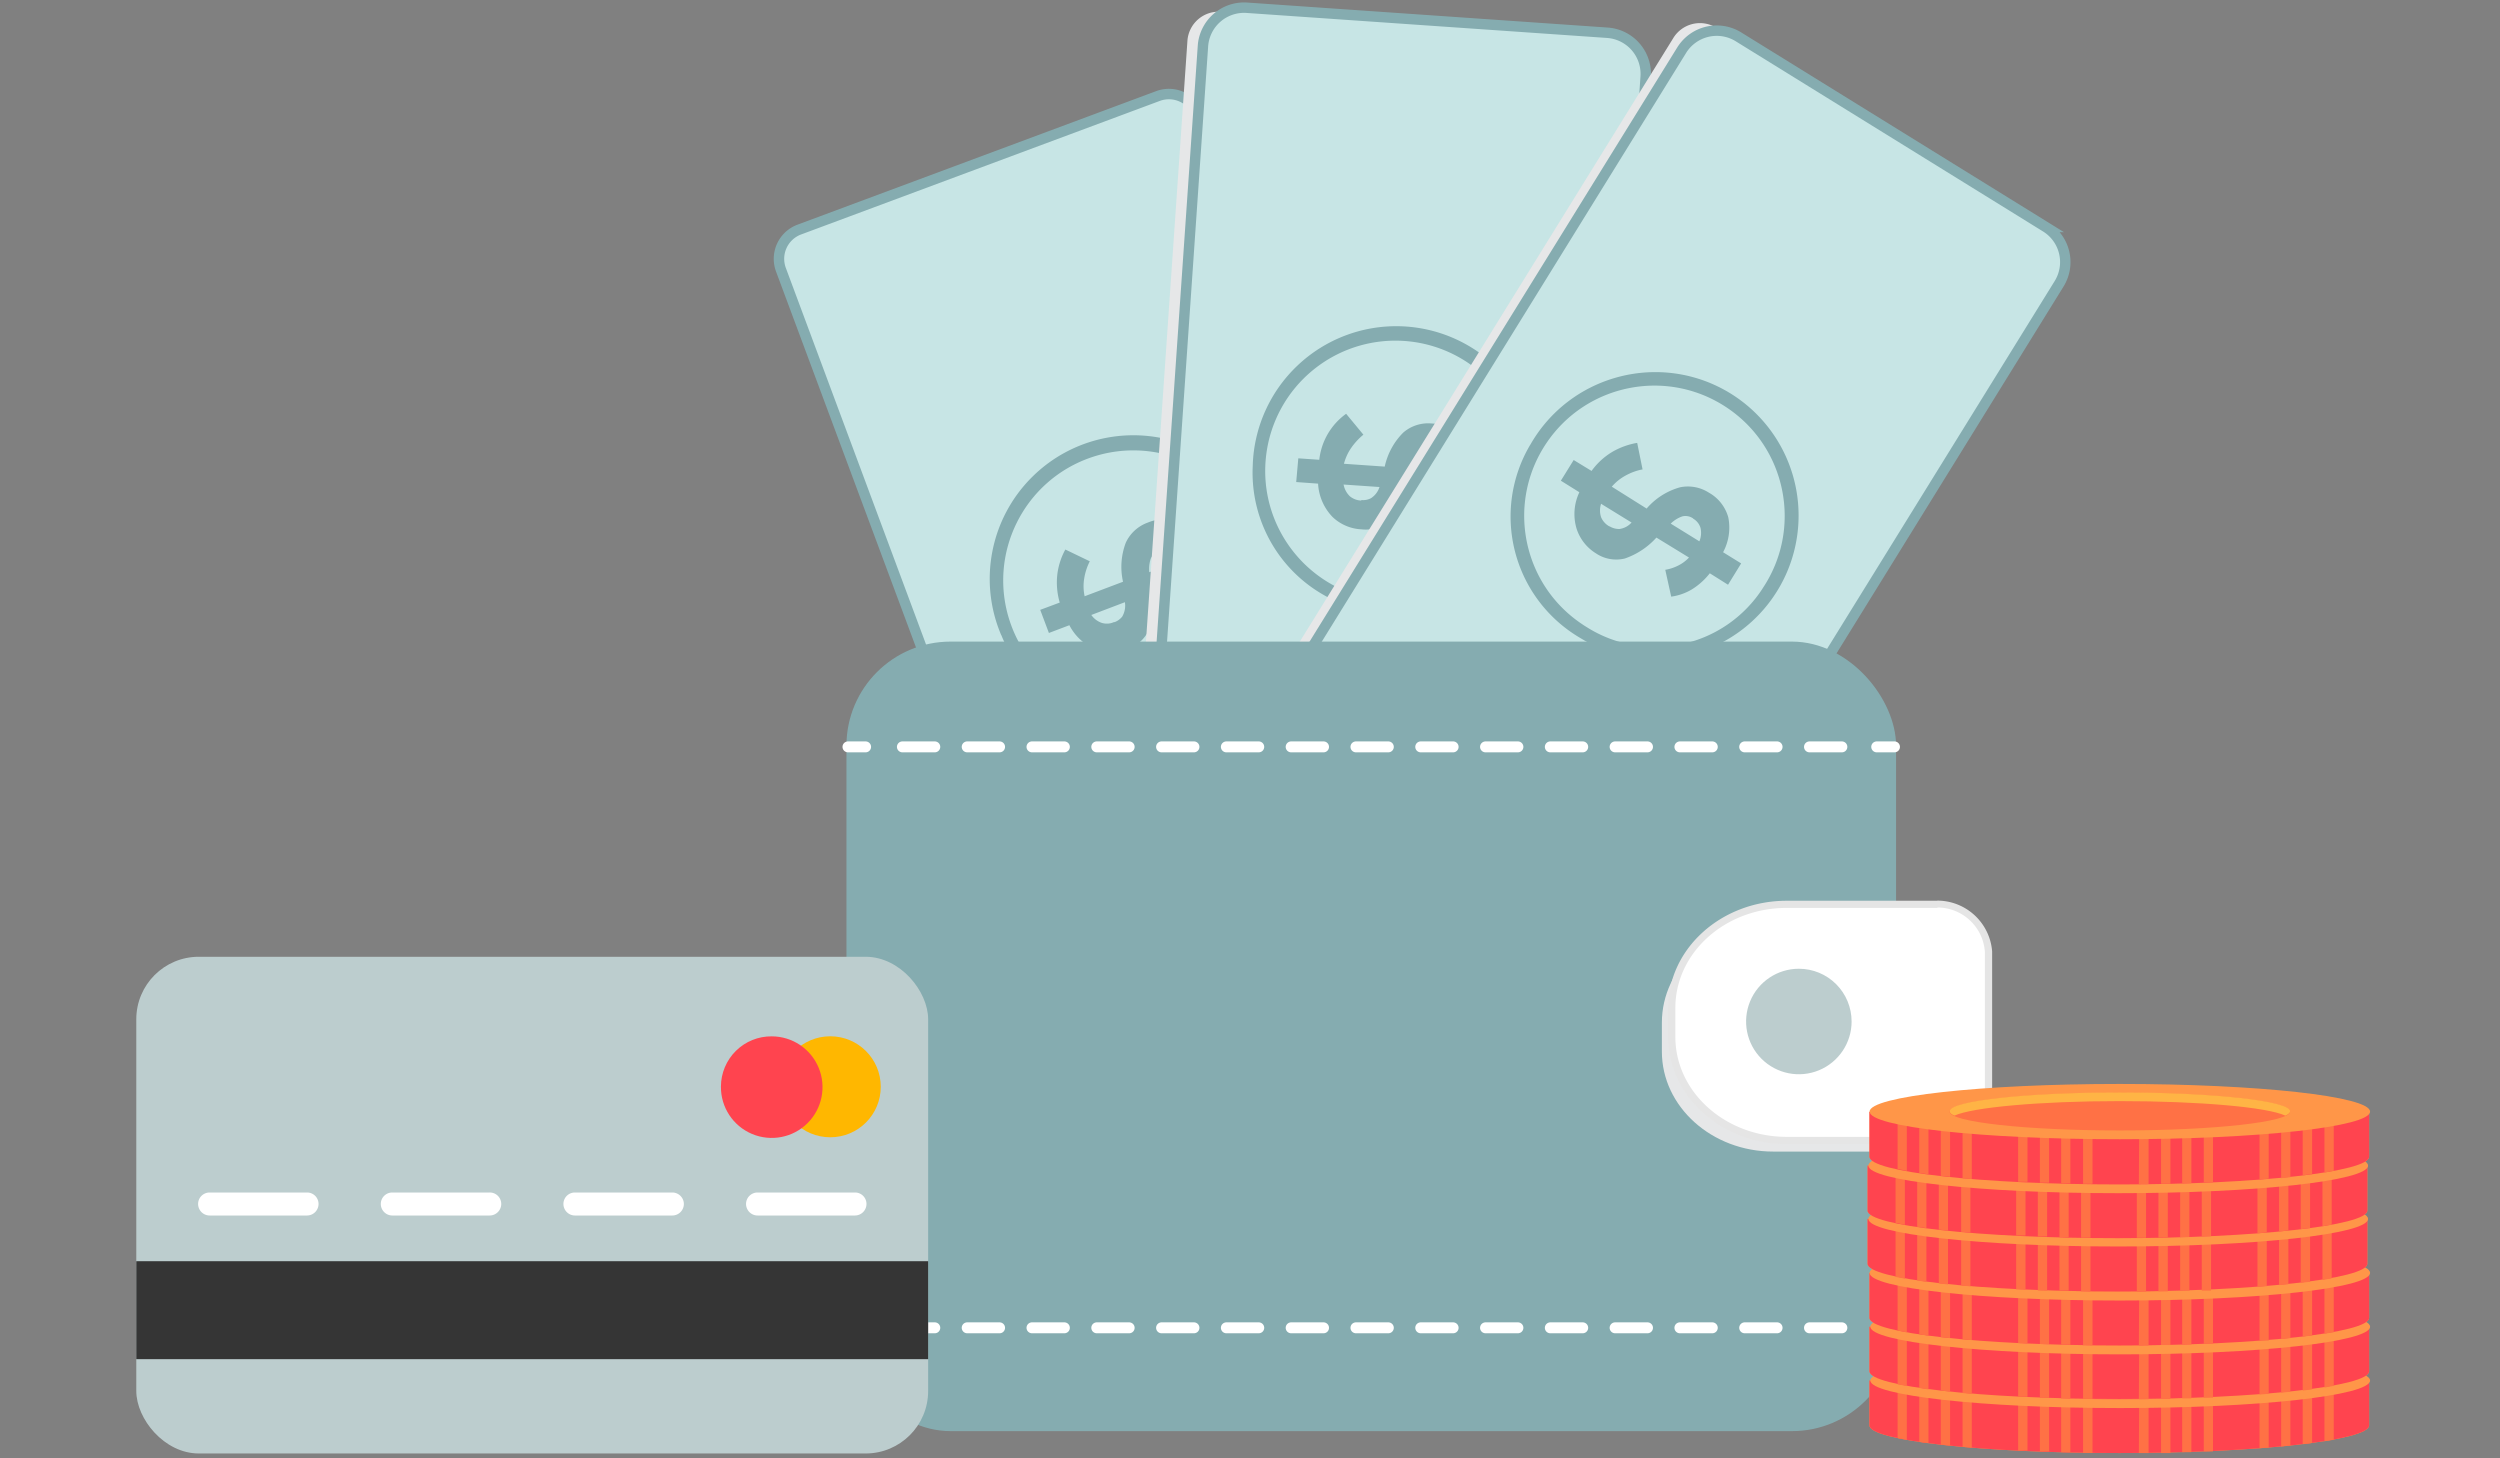 <svg xmlns="http://www.w3.org/2000/svg" xmlns:xlink="http://www.w3.org/1999/xlink" width="240" height="140"><rect width="100%" height="100%" fill="#808080" stroke="none"/><style><![CDATA[.B{fill:#ff9648}.C{fill:#ff7145}.D{fill:#ff444f}.E{fill-rule:nonzero}.F{fill:#c7e5e5}.G{stroke:#85acb0}.H{fill:#85acb0}.I{fill:#e6e7e8}.J{stroke-linecap:round}.K{stroke-linejoin:round}.L{stroke-width:1.05}.M{stroke-dasharray:3.11}]]></style><g fill="none" fill-rule="evenodd"><g class="E"><path stroke-width="1.003" d="M76.734 22.038l34.434-12.82a3 3 0 0 1 3.858 1.764l28.58 76.755a3 3 0 0 1-1.765 3.858l-34.433 12.82a3 3 0 0 1-3.858-1.764L74.97 25.896a3 3 0 0 1 1.765-3.858z" class="F G"/><path d="M96.115 60.966c-2.208-5.188-1.033-11.198 2.967-15.173s10.016-5.113 15.2-2.874 8.464 7.404 8.305 13.04-3.735 10.607-9.028 12.55c-6.896 2.696-14.677-.67-17.434-7.543zm24.518-9.236a12.49 12.49 0 0 0-15.823-7.838c-6.534 2.204-10.046 9.286-7.845 15.82a12.49 12.49 0 0 0 15.818 7.85l.488-.174a12.29 12.29 0 0 0 7.418-15.658h-.056zM99.87 58.542l1.866-.696c-.265-.903-.34-1.852-.223-2.786.112-.808.37-1.6.76-2.306l2.347 1.13a5.57 5.57 0 0 0-.536 1.65 4.54 4.54 0 0 0 .041 1.707l3.685-1.393c-.28-1.248-.187-2.55.265-3.747.418-.905 1.184-1.603 2.124-1.937a3.86 3.86 0 0 1 3.009 0c1.043.5 1.87 1.374 2.333 2.438l1.923-.697.842 2.25-1.908.697a6.38 6.38 0 0 1 .174 2.298c-.083.706-.3 1.4-.662 2.006l-2.354-1.163c.2-.354.332-.73.425-1.12.08-.46.08-.932 0-1.393l-3.392 1.28a7.11 7.11 0 0 1-.244 3.601 3.42 3.42 0 0 1-2.1 1.937 4.4 4.4 0 0 1-3.001.076c-1.117-.448-2.034-1.284-2.584-2.354l-1.965.745-.835-2.222zm11.402-5.607c-.356.105-.648.36-.8.697a3.17 3.17 0 0 0-.14 1.302l3.03-1.135a2.04 2.04 0 0 0-.975-.885 1.54 1.54 0 0 0-1.073 0l-.04.02zm-4.305 6.805a1.77 1.77 0 0 0 .76-.536 2.09 2.09 0 0 0 .264-1.393l-3.225 1.226a2 2 0 0 0 1.024.766c.398.116.826.08 1.198-.104l-.02.04z" class="H"/><path d="M108.37 85.358l5.623-81.442a3 3 0 0 1 3.2-2.786l36.526 2.522a3 3 0 0 1 2.786 3.2l-5.624 81.44a3 3 0 0 1-3.2 2.787l-36.525-2.522a3 3 0 0 1-2.786-3.2z" class="I"/><path d="M109.927 84.906l5.623-81.442a3 3 0 0 1 3.2-2.786L155.276 3.2a3 3 0 0 1 2.786 3.2l-5.624 81.44a3 3 0 0 1-3.2 2.786l-36.525-2.522a3 3 0 0 1-2.786-3.2z" class="F"/></g><path d="M109.993 83.948l5.49-79.527a3.96 3.96 0 0 1 4.223-3.677l34.6 2.4a3.96 3.96 0 0 1 3.679 4.223l-5.492 79.526a3.96 3.96 0 0 1-4.223 3.678l-34.6-2.4a3.96 3.96 0 0 1-3.678-4.223z" class="G"/><g class="E"><path d="M120.264 44.696a13.78 13.78 0 0 1 14.165-13.376 13.78 13.78 0 0 1 13.378 14.164 13.78 13.78 0 0 1-14.163 13.379h-.592a13.5 13.5 0 0 1-12.788-14.167zm26.12 1.817a12.5 12.5 0 0 0-11.109-13.741 12.5 12.5 0 0 0-13.743 11.105c-.73 6.862 4.24 13.015 11.102 13.746l.383.035a12.27 12.27 0 0 0 8.98-2.78c2.506-2.083 4.082-5.073 4.38-8.317l.006-.05zM124.645 44l2.006.14a6.27 6.27 0 0 1 2.577-4.417l1.658 2.006a6.31 6.31 0 0 0-1.17 1.268 4.83 4.83 0 0 0-.697 1.525l3.914.272c.272-1.247.898-2.4 1.804-3.288a3.67 3.67 0 0 1 2.73-.85 3.9 3.9 0 0 1 2.745 1.261 4.95 4.95 0 0 1 1.1 3.184l2.1.14-.18 2.4-2.04-.14a6.31 6.31 0 0 1-.795 2.16 5.24 5.24 0 0 1-1.393 1.553l-1.665-2.034a4.5 4.5 0 0 0 .85-.857 3.71 3.71 0 0 0 .613-1.232l-3.622-.258a7.14 7.14 0 0 1-1.734 3.12c-.744.666-1.738.98-2.73.864a4.3 4.3 0 0 1-2.787-1.184 4.98 4.98 0 0 1-1.393-3.204l-2.1-.153.2-2.264zm12.767-.4c-.364-.048-.73.06-1 .3a2.79 2.79 0 0 0-.662 1.135l3.225.216a2.2 2.2 0 0 0-.522-1.205c-.272-.244-.618-.4-.982-.4l-.05-.035zM130.67 48c.326.04.657-.02.947-.174.388-.252.676-.632.815-1.073l-3.448-.237a2.09 2.09 0 0 0 .613 1.136c.317.25.7.4 1.114.4l-.04-.042z" class="H"/><path d="M117.686 73.06l42.958-69.42a3 3 0 0 1 4.13-.972l31.134 19.267a3 3 0 0 1 .972 4.13l-42.958 69.42a3 3 0 0 1-4.13.972L118.66 77.19a3 3 0 0 1-.973-4.13z" class="I"/><path d="M118.986 73.424l42.958-69.42a3 3 0 0 1 4.13-.972l31.134 19.266a3 3 0 0 1 .972 4.13l-42.958 69.42a3 3 0 0 1-4.13.972L119.96 77.553a3 3 0 0 1-.973-4.13z" class="F"/></g><path d="M119.49 72.607L161.44 4.82a3.96 3.96 0 0 1 5.451-1.284l29.5 18.256a3.96 3.96 0 0 1 1.284 5.451L155.728 95.03a3.96 3.96 0 0 1-5.45 1.283L120.774 78.06a3.96 3.96 0 0 1-1.284-5.452z" class="G"/><g class="E"><g class="H"><path d="M146.905 42.703c3.753-6.6 12.152-8.934 18.77-5.2a13.78 13.78 0 0 1 5.211 18.763 13.78 13.78 0 0 1-18.756 5.233l-.515-.306a13.51 13.51 0 0 1-4.709-18.5zm22.3 13.792c3.85-5.732 2.326-13.5-3.406-17.35s-13.5-2.326-17.35 3.405-2.326 13.5 3.406 17.35c.153.105.3.202.453.293a12.28 12.28 0 0 0 16.897-3.692v-.006zM151.07 44.16l1.72 1.05a6.66 6.66 0 0 1 2.09-1.887 7.21 7.21 0 0 1 2.29-.808l.516 2.55c-.568.1-1.115.308-1.623.585a4.7 4.7 0 0 0-1.33 1.072l3.343 2.1a6.54 6.54 0 0 1 3.204-2.04c.96-.2 1.962-.012 2.786.522.9.5 1.578 1.367 1.852 2.375a5 5 0 0 1-.501 3.336l1.734 1.073-1.26 2.047-1.75-1.1a6.61 6.61 0 0 1-1.72 1.546 5.28 5.28 0 0 1-1.985.697l-.57-2.577a4.18 4.18 0 0 0 1.149-.363 3.63 3.63 0 0 0 1.128-.815l-3.127-1.915a7.28 7.28 0 0 1-3.023 2.006 3.48 3.48 0 0 1-2.786-.495 4.34 4.34 0 0 1-1.86-2.382c-.342-1.154-.246-2.395.272-3.482l-1.776-1.108 1.226-1.978zm11.472 5.613a1.27 1.27 0 0 0-1.03-.202 2.93 2.93 0 0 0-1.122.697l2.75 1.7a2.09 2.09 0 0 0 .105-1.303 1.53 1.53 0 0 0-.697-.871l-.007-.02zm-8.024.752a1.75 1.75 0 0 0 .948.258 1.88 1.88 0 0 0 1.163-.62l-2.926-1.8a2.09 2.09 0 0 0 0 1.288 1.81 1.81 0 0 0 .801.884h.014z"/><rect width="100.765" height="75.795" x="81.259" y="61.593" rx="10"/></g><path d="M184.462 88.57h-14.237c-5.9 0-10.685 4.283-10.685 9.597v2.786c0 5.287 4.792 9.598 10.685 9.598h14.237c2.51.12 4.65-1.808 4.792-4.318V92.825c-.17-2.487-2.302-4.38-4.792-4.256z" class="I"/></g><g stroke="#fff" class="J K L"><path d="M176.82 127.47H84.777" class="M"/><path d="M83.098 127.47h-1.693M181.87 71.7h-1.706"/><path d="M176.82 71.7H84.777" class="M"/><path d="M83.098 71.7h-1.693"/></g><g class="E"><path fill="#fff" d="M185.736 109.48H171.52c-6.087 0-11.032-4.458-11.032-9.94v-2.786c0-5.48 4.945-9.94 11.032-9.94h14.467c2.583.01 4.72 2.008 4.9 4.584v13.457a4.93 4.93 0 0 1-4.917 4.673l-.244-.048z"/><path fill="#e5e5e5" d="M185.987 87.12c2.405.002 4.398 1.864 4.562 4.263v13.43c-.137 2.424-2.14 4.32-4.57 4.325h-14.46c-5.892 0-10.684-4.304-10.684-9.6V96.76c0-5.314 4.785-9.6 10.684-9.6h14.467v-.05zm0-.647H171.52c-6.268 0-11.38 4.6-11.38 10.287v2.786c0 5.67 5.105 10.288 11.38 10.288h14.46a5.28 5.28 0 0 0 5.266-4.98v-13.52a5.29 5.29 0 0 0-5.259-4.875v.014z"/><g fill="#bccdce"><path d="M177.754 98.063c0 2.048-1.234 3.895-3.126 4.68s-4.07.35-5.52-1.098-1.88-3.627-1.097-5.52S170.643 93 172.69 93c1.343-.002 2.632.53 3.582 1.482s1.483 2.24 1.48 3.582z"/><rect width="76.018" height="47.684" x="13.084" y="91.85" rx="6"/></g><path fill="#353535" d="M13.084 121.076h76.018v9.403H13.084z"/><circle cx="79.705" cy="104.331" r="4.848" fill="#ffb700"/><path d="M69.21 104.33c-.015 1.975 1.164 3.764 2.985 4.53s3.924.358 5.326-1.034 1.826-3.492 1.073-5.318-2.533-3.018-4.508-3.018c-1.285-.013-2.522.487-3.437 1.39s-1.433 2.132-1.44 3.417v.034z" class="D"/><path fill="#fff" d="M20.125 114.48h9.355a1.1 1.1 0 0 1 1.1 1.1 1.11 1.11 0 0 1-1.1 1.108h-9.355c-.294 0-.575-.117-.783-.325s-.324-.5-.324-.783c.004-.61.498-1.1 1.107-1.1zm17.532 0h9.354a1.1 1.1 0 0 1 .781 1.883 1.1 1.1 0 0 1-.781.325h-9.354c-.61-.004-1.1-.5-1.1-1.108a1.1 1.1 0 0 1 1.1-1.1zm35.07 0h9.355a1.1 1.1 0 0 1 1.1 1.1 1.11 1.11 0 0 1-1.1 1.108h-9.355c-.294 0-.575-.117-.783-.325s-.324-.5-.324-.783c.004-.61.498-1.1 1.107-1.1zm-17.538 0h9.354c.6 0 1.104.49 1.108 1.1a1.11 1.11 0 0 1-1.108 1.108h-9.354c-.61-.004-1.1-.5-1.1-1.108a1.1 1.1 0 0 1 1.1-1.1z"/></g><g stroke="#fff" class="J K"><path d="M181.87 129.093h-1.706" class="L"/><path stroke-width="1.13" d="M194.136 127.56h-1.825"/></g><g class="E"><use xlink:href="#B" class="B"/><use xlink:href="#B" class="D"/><path d="M205.33 139.492h.933v-6.896h-.892zm2.13 0h.9v-6.86h-.9zm4.103-.16h.885v-6.714h-.885zm-2.075.077h.884V132.6h-.884zm11.57-.76l.905-.12v-5.997h-.905zm-4.145.383l.885-.056v-6.394h-.885zm6.234-.67l.892-.146v-5.635h-.892zm-4.158.502l.885-.084v-6.2h-.885zm-19.015.627h.906v-6.896h-.906zm-15.727-1.066l.884.118v-5.997h-.884zm-2.076-.376l.885.18v-5.648h-.885zm4.144.64l.892.09v-6.2h-.892zm7.426.572h.898v-6.715h-.9zm2.09.083h.884v-6.798h-.884zm2.04.07h.884v-6.854h-.884zm-9.466-.51l.885.07v-6.394h-.885z" class="C"/><path d="M227.527 132.526c0 1.463-10.796 2.647-23.988 2.647s-23.988-1.198-23.988-2.647 10.796-2.653 23.988-2.653 23.988 1.226 23.988 2.653z" class="B"/><g class="C"><ellipse cx="203.504" cy="132.526" rx="16.347" ry="1.811"/><path d="M187.624 132.944c1.727-.794 8.177-1.393 15.88-1.393s14.16.585 15.888 1.393c.3-.132.46-.278.46-.418 0-.996-7.32-1.8-16.348-1.8s-16.333.814-16.333 1.8c0 .14.174.286.453.418z"/></g><use xlink:href="#C" class="B"/><use xlink:href="#C" class="D"/><path d="M205.33 134.323h.933v-6.88h-.892zm2.13-.027h.9v-6.847h-.9zm4.103-.12h.885v-6.714h-.885zm-2.075.07h.884v-6.784h-.884zm11.57-.752l.905-.112v-6h-.905zm-4.145.383l.885-.07v-6.38h-.885zm6.234-.67l.892-.16v-5.62h-.892zm-4.158.488l.885-.084v-6.185h-.885zm-19.015.6h.906v-6.882h-.906zm-15.727-1.046l.884.133v-6h-.884zm-2.076-.354l.885.167v-5.6h-.885v5.433zm4.144.6l.892.097v-6.2h-.892zm7.426.6h.898v-6.715h-.9zm2.09.097h.884v-6.79h-.884zm2.04.056h.884V127.4h-.884zm-9.466-.516l.885.1v-6.393h-.885z" class="C"/><path d="M227.527 127.365c0 1.463-10.796 2.654-23.988 2.654s-23.988-1.205-23.988-2.654 10.796-2.66 23.988-2.66 23.988 1.225 23.988 2.66z" class="B"/><g class="C"><ellipse cx="203.504" cy="127.365" rx="16.347" ry="1.811"/><path d="M187.624 127.783c1.727-.787 8.177-1.393 15.88-1.393s14.16.592 15.888 1.393c.3-.132.46-.272.46-.418 0-1.003-7.32-1.8-16.348-1.8s-16.333.807-16.333 1.8c0 .133.174.286.453.418z"/></g><use xlink:href="#D" class="B"/><use xlink:href="#D" class="D"/><path d="M205.33 129.155h.933v-6.895h-.892zm2.13-.028h.9v-6.86h-.9zm4.103-.118h.885v-6.714h-.885zm-2.075.07h.884v-6.798h-.884zm11.57-.753l.905-.118v-5.997h-.905zm-4.145.37h.885V122.3h-.885zm6.234-.656l.892-.145v-5.635h-.892zm-4.158.502l.885-.083v-6.2h-.885zm-19.015.6h.906v-6.895h-.906zm-15.727-1.044l.884.118v-5.997h-.884zm-2.076-.37l.885.18v-5.648h-.885zm4.144.634l.892.098v-6.2h-.892zm7.426.58h.898v-6.722h-.9zm2.09.083h.884v-6.805h-.884zm2.04.07h.884v-6.86h-.884zm-9.466-.516l.885.07v-6.387h-.885z" class="C"/><ellipse cx="203.504" cy="122.197" rx="24.023" ry="2.654" class="B"/><g class="C"><ellipse cx="203.504" cy="122.197" rx="16.347" ry="1.811"/><path d="M187.624 122.587c1.727-.787 8.177-1.393 15.88-1.393s14.16.592 15.888 1.393c.3-.132.46-.272.46-.418 0-.996-7.32-1.8-16.348-1.8s-16.333.814-16.333 1.8c0 .16.174.314.453.418z"/></g><use xlink:href="#E" class="B"/><use xlink:href="#E" class="D"/><path d="M205.134 123.994h.885v-6.882h-.885zm2.076-.02h.898v-6.847h-.898zm4.158-.076h.892v-6.715h-.892zm-2.075 0h.89v-6.785h-.89zm11.576-.74l.898-.11v-5.997h-.898zm-4.152.397l.892-.076v-6.38h-.892zm6.24-.675l.885-.154V117.1h-.885zm-4.165.494l.892-.083V117.1h-.892zm-19.008.6h.9v-6.88h-.9zm-15.735-1.045l.885.133v-5.997h-.884zm-2.075-.34a7.76 7.76 0 0 1 .892.174v-5.642h-.892v5.468zm4.15.62l.885.1V117.1h-.885zm7.425.564h.9v-6.72h-.9zm2.083.126h.89V117.1h-.89zm2.076 0h.884v-6.847h-.885zm-9.438-.488l.89.084V117.1h-.89z" class="C"/><path d="M227.332 117.015c0 1.463-10.796 2.647-23.988 2.647s-23.98-1.198-23.98-2.647 10.788-2.668 23.98-2.668 23.988 1.22 23.988 2.668z" class="B"/><g class="C"><ellipse cx="203.309" cy="117.043" rx="16.347" ry="1.811"/><path d="M187.436 117.46c1.72-.793 8.177-1.392 15.873-1.392s14.168.585 15.895 1.393c.3-.133.453-.28.453-.418 0-1-7.314-1.81-16.348-1.81s-16.333.8-16.333 1.8c0 .14.153.286.46.42z"/></g><use xlink:href="#F" class="B"/><use xlink:href="#F" class="D"/><path d="M205.134 118.826h.885v-6.917h-.885zm2.076-.02h.898v-6.896h-.898zm4.158-.118h.892v-6.778h-.892zm-2.075.07h.89v-6.847h-.89zm11.576-.76l.898-.104v-5.997h-.898zm-4.152.397l.892-.07v-6.415h-.892zm6.24-.683l.885-.146v-5.656h-.885zm-4.165.502l.892-.084v-6.22h-.892zm-19.008.606h.9v-6.9h-.9zm-15.735-1.045l.885.12v-5.997h-.884zm-2.075-.376l.892.18v-5.67h-.892zm4.15.64l.885.1v-6.22h-.885zm7.425.57h.9v-6.7h-.9zm2.083.097h.89v-6.798h-.89zm2.076.063h.884v-6.86h-.885zm-9.438-.515l.89.07v-6.416h-.89z" class="C"/><path d="M227.332 111.9c0 1.462-10.796 2.646-23.988 2.646s-23.98-1.198-23.98-2.647 10.788-2.653 23.98-2.653 23.988 1.156 23.988 2.653z" class="B"/><g class="C"><ellipse cx="203.309" cy="111.875" rx="16.347" ry="1.811"/><path d="M187.436 112.306c1.72-.807 8.177-1.393 15.873-1.393s14.168.586 15.895 1.393c.3-.146.453-.292.453-.43 0-.996-7.314-1.804-16.348-1.804s-16.333.808-16.333 1.804c0 .14.153.264.46.43z"/></g><use xlink:href="#G" class="B"/><use xlink:href="#G" class="D"/><path d="M205.33 113.672h.933v-6.89h-.892zm2.13-.028h.9v-6.847h-.9zm4.103-.12h.885v-6.714h-.885zm-2.075.07h.884v-6.784h-.884zm11.57-.766l.905-.105v-5.997h-.905zm-4.145.397l.885-.07v-6.38h-.885zm7.126-2.842v-3.6h-.892v5.78l.892-.153v-2.013m-5.05 2.71l.885-.097v-6.185h-.885zm-19.015.537h.906v-6.882h-.906zm-15.727-1.03l.884.118v-6h-.884zm-2.076-.37a6.33 6.33 0 0 1 .885.167v-5.67h-.885v5.503zm4.144.634l.892.097v-6.2h-.892zm7.426.578h.898v-6.715h-.9zm2.09.084h.884v-6.8h-.884zm2.04.07h.884v-6.847h-.884zm-9.466-.502l.885.084v-6.394h-.885z" class="C"/><ellipse cx="203.504" cy="106.713" rx="24.023" ry="2.654" class="B"/><ellipse cx="203.504" cy="106.713" rx="16.347" ry="1.811" class="C"/><path fill="#ffb445" d="M187.624 107.1c1.727-.794 8.177-1.393 15.88-1.393s14.16.585 15.888 1.393c.3-.132.46-.278.46-.417 0-.996-7.32-1.81-16.348-1.81s-16.333.815-16.333 1.8c0 .168.174.314.453.418z"/></g></g><defs ><path id="B" d="M179.468 132.526v4.312c0 1.462 10.796 2.654 23.988 2.654s23.98-1.198 23.98-2.654v-4.312h-47.968z"/><path id="C" d="M179.468 127.365v4.277c0 1.462 10.796 2.66 23.988 2.66s23.98-1.198 23.98-2.66v-4.305l-47.968.028z"/><path id="D" d="M179.468 122.197v4.318c0 1.463 10.796 2.647 23.988 2.647s23.98-1.198 23.98-2.647v-4.318h-47.968z"/><path id="E" d="M179.287 117.015v4.304c0 1.477 10.796 2.66 23.988 2.66s23.988-1.198 23.988-2.66v-4.305h-47.976z"/><path id="F" d="M179.287 111.9v4.318c0 1.463 10.796 2.647 23.988 2.647s23.988-1.198 23.988-2.647v-4.32h-47.976z"/><path id="G" d="M179.468 106.74v4.305c0 1.476 10.796 2.66 23.988 2.66s23.98-1.198 23.98-2.66v-4.305h-47.968z"/></defs></svg>